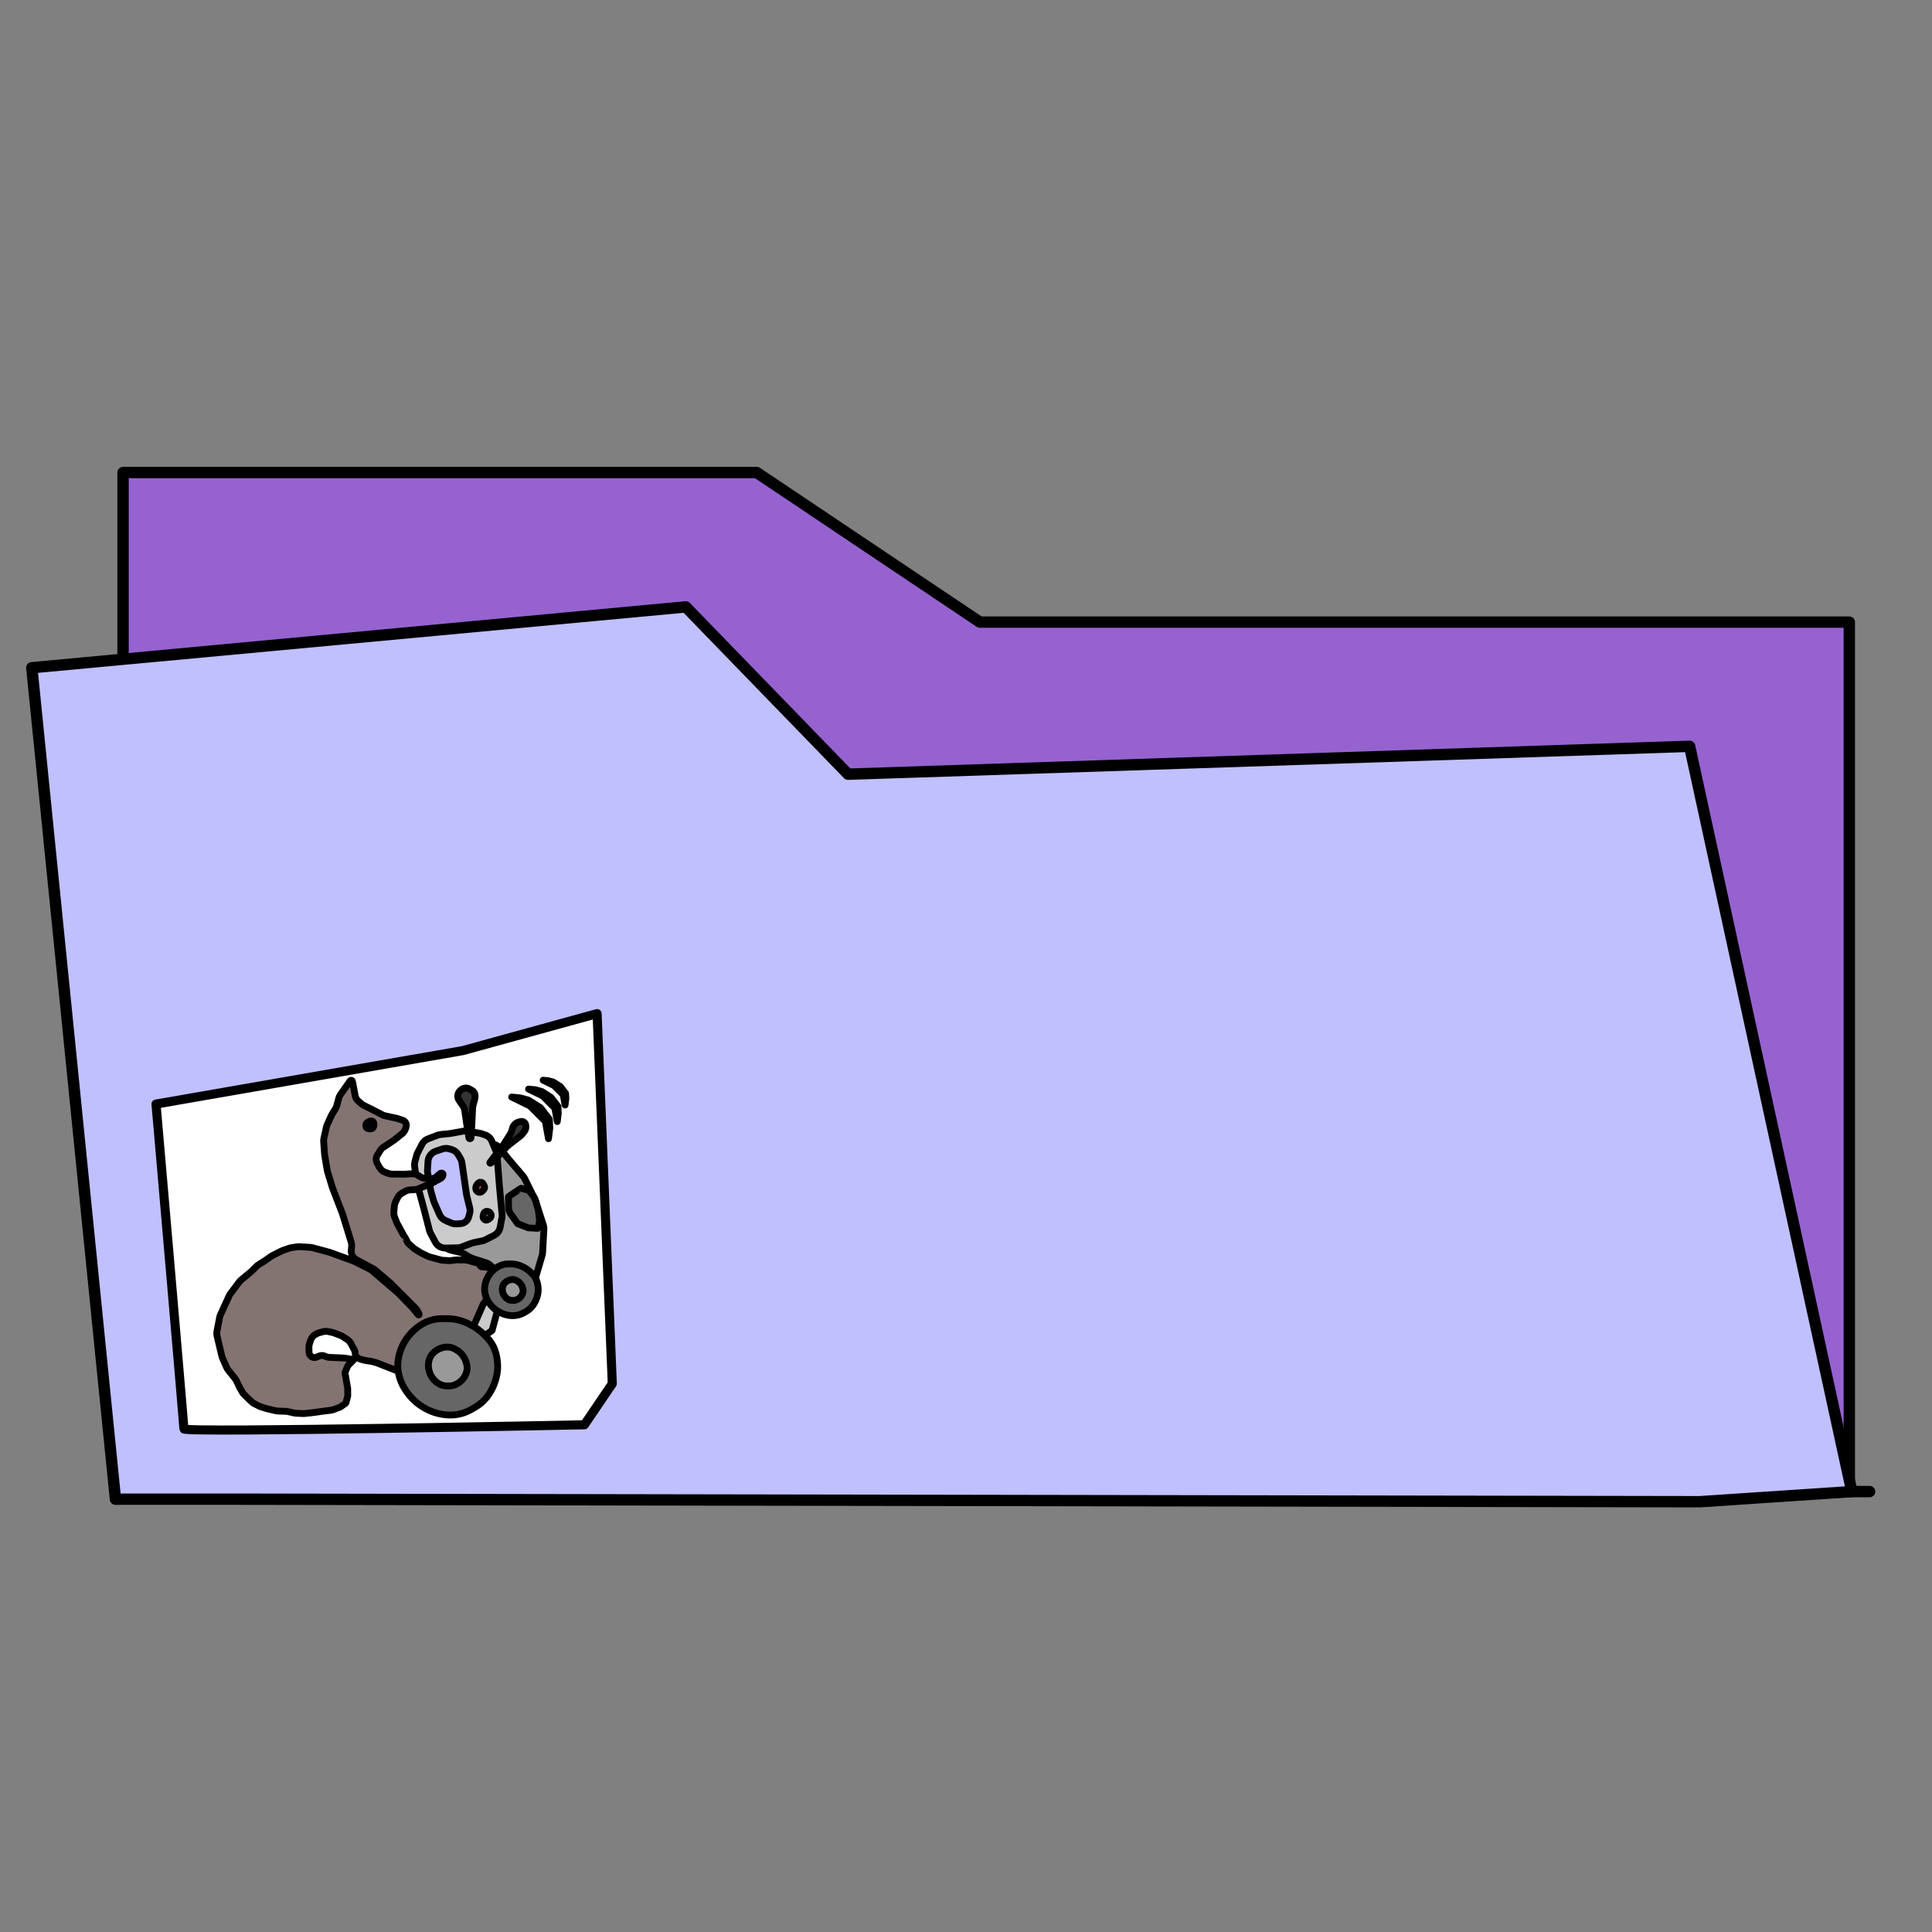 <?xml version="1.0" encoding="UTF-8" standalone="no"?>
<!DOCTYPE svg PUBLIC "-//W3C//DTD SVG 1.1//EN" "http://www.w3.org/Graphics/SVG/1.1/DTD/svg11.dtd">
<svg xmlns="http://www.w3.org/2000/svg" xmlns:xl="http://www.w3.org/1999/xlink" xmlns:dc="http://purl.org/dc/elements/1.1/" version="1.1" viewBox="0 0 850.394 850.394" width="850.394" height="850.394">
  <rect x="0" y="0" width="850.394" height="850.394" fill="#808080" stroke="none"/>
  <defs/>
  <g id="file" stroke-opacity="1" fill-opacity="1" fill="none" stroke="none" stroke-dasharray="none">
    <title>file</title>
    <g id="file: Layer 1">
      <title>Layer 1</title>
      <g id="Graphic_2">
        <path d="M 54.167 653.19 L 54.167 208 L 333.108 208 L 431.296 273.83 L 814.003 273.83 L 814.003 656.537 L 822.929 656.537 Z" fill="#9662d0"/>
        <path d="M 54.167 653.19 L 54.167 208 L 333.108 208 L 431.296 273.83 L 814.003 273.83 L 814.003 656.537 L 822.929 656.537 Z" stroke="black" stroke-linecap="round" stroke-linejoin="round" stroke-width="5"/>
      </g>
      <g id="Graphic_3">
        <path d="M 50.82 659.884 L 14 293.914 L 301.867 267.135 L 373.276 340.776 L 743.709 328.502 L 815.118 656.537 L 748.172 661 L 105.493 659.884 Z" fill="#c0c0ff"/>
        <path d="M 50.82 659.884 L 14 293.914 L 301.867 267.135 L 373.276 340.776 L 743.709 328.502 L 815.118 656.537 L 748.172 661 L 105.493 659.884 Z" stroke="black" stroke-linecap="round" stroke-linejoin="round" stroke-width="5"/>
      </g>
      <g id="Graphic_4">
        <path d="M 80.946 628.944 C 80.946 627.135 68.672 485.969 68.672 485.969 L 203.68 462.442 L 262.815 446.154 L 269.51 609.037 L 257.236 627.135 C 257.236 627.135 80.946 630.754 80.946 628.944 Z" fill="white"/>
        <path d="M 80.946 628.944 C 80.946 627.135 68.672 485.969 68.672 485.969 L 203.68 462.442 L 262.815 446.154 L 269.51 609.037 L 257.236 627.135 C 257.236 627.135 80.946 630.754 80.946 628.944 Z" stroke="black" stroke-linecap="round" stroke-linejoin="round" stroke-width="4"/>
      </g>
      <g id="Graphic_22">
        <path d="M 219.812 505.159 L 223.754 510.089 C 223.786 510.13 223.82 510.171 223.854 510.211 L 230.269 517.734 C 230.537 518.049 230.765 518.396 230.948 518.766 L 235.312 527.613 C 235.416 527.824 235.506 528.043 235.579 528.267 L 239.167 539.208 C 239.361 539.798 239.443 540.42 239.409 541.04 L 238.843 551.338 C 238.822 551.722 238.756 552.103 238.648 552.472 L 235.689 562.549 C 235.517 563.134 235.189 563.661 234.739 564.073 L 234.055 564.701 C 234.053 564.703 234.052 564.704 234.05 564.705 L 228.159 570.123 C 227.774 570.476 227.3 570.719 226.788 570.824 L 226.788 570.824 C 226.326 570.918 225.858 570.691 225.646 570.27 L 222.407 563.835 C 222.167 563.357 221.852 562.922 221.474 562.544 L 216.004 557.083 C 215.446 556.526 214.764 556.109 214.013 555.865 L 207.775 553.843 C 207.43 553.731 207.098 553.582 206.785 553.398 L 204.19 551.875 C 203.764 551.624 203.302 551.438 202.821 551.323 L 198.4 550.266 C 196.071 549.709 194.634 547.369 195.191 545.039 C 195.258 544.761 195.352 544.49 195.472 544.23 L 213.141 505.969 C 214.056 503.989 216.402 503.125 218.383 504.039 C 218.94 504.296 219.429 504.68 219.812 505.159 Z" fill="#999"/>
        <path d="M 219.812 505.159 L 223.754 510.089 C 223.786 510.13 223.82 510.171 223.854 510.211 L 230.269 517.734 C 230.537 518.049 230.765 518.396 230.948 518.766 L 235.312 527.613 C 235.416 527.824 235.506 528.043 235.579 528.267 L 239.167 539.208 C 239.361 539.798 239.443 540.42 239.409 541.04 L 238.843 551.338 C 238.822 551.722 238.756 552.103 238.648 552.472 L 235.689 562.549 C 235.517 563.134 235.189 563.661 234.739 564.073 L 234.055 564.701 C 234.053 564.703 234.052 564.704 234.05 564.705 L 228.159 570.123 C 227.774 570.476 227.3 570.719 226.788 570.824 L 226.788 570.824 C 226.326 570.918 225.858 570.691 225.646 570.27 L 222.407 563.835 C 222.167 563.357 221.852 562.922 221.474 562.544 L 216.004 557.083 C 215.446 556.526 214.764 556.109 214.013 555.865 L 207.775 553.843 C 207.43 553.731 207.098 553.582 206.785 553.398 L 204.19 551.875 C 203.764 551.624 203.302 551.438 202.821 551.323 L 198.4 550.266 C 196.071 549.709 194.634 547.369 195.191 545.039 C 195.258 544.761 195.352 544.49 195.472 544.23 L 213.141 505.969 C 214.056 503.989 216.402 503.125 218.383 504.039 C 218.94 504.296 219.429 504.68 219.812 505.159 Z" stroke="black" stroke-linecap="round" stroke-linejoin="round" stroke-width="3"/>
      </g>
      <g id="Graphic_21">
        <path d="M 201.381 549.238 L 196.086 549.348 C 194.197 549.387 192.446 548.358 191.563 546.687 L 189.45 542.692 C 189.265 542.344 189.123 541.976 189.025 541.594 L 186.579 532.036 C 186.572 532.01 186.566 531.985 186.559 531.96 L 184.514 524.463 C 184.49 524.376 184.469 524.288 184.45 524.2 L 183.199 518.391 C 183.173 518.268 183.151 518.144 183.134 518.02 L 182.494 513.367 C 182.403 512.707 182.445 512.035 182.617 511.391 L 183.401 508.466 C 183.493 508.121 183.623 507.787 183.786 507.47 L 185.749 503.661 C 186.312 502.569 187.258 501.722 188.406 501.282 L 192.605 499.675 C 193.014 499.519 193.441 499.417 193.876 499.372 L 198.202 498.923 C 198.332 498.909 198.461 498.891 198.59 498.867 L 203.781 497.914 C 204.339 497.811 204.911 497.804 205.471 497.894 L 211.022 498.778 C 211.299 498.822 211.572 498.89 211.838 498.98 L 213.542 499.556 C 214.879 500.009 215.958 501.014 216.502 502.317 L 218.402 506.859 C 218.608 507.351 218.734 507.874 218.774 508.406 L 219.762 521.314 C 219.764 521.341 219.766 521.367 219.768 521.394 L 220.992 534.623 C 221.034 535.084 221.013 535.548 220.927 536.003 L 220.137 540.224 C 219.852 541.751 218.871 543.059 217.486 543.763 L 213.603 545.733 C 213.205 545.935 212.781 546.083 212.343 546.172 L 208.376 546.984 C 208.12 547.037 207.869 547.109 207.624 547.201 L 203.031 548.921 C 202.503 549.119 201.945 549.226 201.381 549.238 Z" fill="#cbcbcb"/>
        <path d="M 201.381 549.238 L 196.086 549.348 C 194.197 549.387 192.446 548.358 191.563 546.687 L 189.45 542.692 C 189.265 542.344 189.123 541.976 189.025 541.594 L 186.579 532.036 C 186.572 532.01 186.566 531.985 186.559 531.96 L 184.514 524.463 C 184.49 524.376 184.469 524.288 184.45 524.2 L 183.199 518.391 C 183.173 518.268 183.151 518.144 183.134 518.02 L 182.494 513.367 C 182.403 512.707 182.445 512.035 182.617 511.391 L 183.401 508.466 C 183.493 508.121 183.623 507.787 183.786 507.47 L 185.749 503.661 C 186.312 502.569 187.258 501.722 188.406 501.282 L 192.605 499.675 C 193.014 499.519 193.441 499.417 193.876 499.372 L 198.202 498.923 C 198.332 498.909 198.461 498.891 198.59 498.867 L 203.781 497.914 C 204.339 497.811 204.911 497.804 205.471 497.894 L 211.022 498.778 C 211.299 498.822 211.572 498.89 211.838 498.98 L 213.542 499.556 C 214.879 500.009 215.958 501.014 216.502 502.317 L 218.402 506.859 C 218.608 507.351 218.734 507.874 218.774 508.406 L 219.762 521.314 C 219.764 521.341 219.766 521.367 219.768 521.394 L 220.992 534.623 C 221.034 535.084 221.013 535.548 220.927 536.003 L 220.137 540.224 C 219.852 541.751 218.871 543.059 217.486 543.763 L 213.603 545.733 C 213.205 545.935 212.781 546.083 212.343 546.172 L 208.376 546.984 C 208.12 547.037 207.869 547.109 207.624 547.201 L 203.031 548.921 C 202.503 549.119 201.945 549.226 201.381 549.238 Z" stroke="black" stroke-linecap="round" stroke-linejoin="round" stroke-width="3"/>
      </g>
      <g id="Graphic_20">
        <path d="M 206.394 500.823 L 205.693 496.611 C 205.688 496.579 205.683 496.547 205.678 496.514 L 204.55 488.803 C 204.437 488.03 204.145 487.295 203.697 486.655 L 202.078 484.348 C 201.129 482.994 201.337 481.145 202.564 480.037 L 202.883 479.748 C 203.966 478.77 205.566 478.627 206.806 479.397 L 207.975 480.123 C 208.561 480.488 208.957 481.093 209.055 481.776 L 209.064 481.838 C 209.16 482.508 209.12 483.191 208.945 483.845 L 208.203 486.614 C 208.11 486.96 208.055 487.315 208.038 487.673 L 207.686 495.145 C 207.686 495.165 207.685 495.184 207.683 495.204 L 207.356 500.772 C 207.34 501.039 207.111 501.243 206.843 501.228 C 206.617 501.214 206.431 501.046 206.394 500.823 Z" fill="#333"/>
        <path d="M 206.394 500.823 L 205.693 496.611 C 205.688 496.579 205.683 496.547 205.678 496.514 L 204.55 488.803 C 204.437 488.03 204.145 487.295 203.697 486.655 L 202.078 484.348 C 201.129 482.994 201.337 481.145 202.564 480.037 L 202.883 479.748 C 203.966 478.77 205.566 478.627 206.806 479.397 L 207.975 480.123 C 208.561 480.488 208.957 481.093 209.055 481.776 L 209.064 481.838 C 209.16 482.508 209.12 483.191 208.945 483.845 L 208.203 486.614 C 208.11 486.96 208.055 487.315 208.038 487.673 L 207.686 495.145 C 207.686 495.165 207.685 495.184 207.683 495.204 L 207.356 500.772 C 207.34 501.039 207.111 501.243 206.843 501.228 C 206.617 501.214 206.431 501.046 206.394 500.823 Z" stroke="black" stroke-linecap="round" stroke-linejoin="round" stroke-width="3"/>
      </g>
      <g id="Graphic_19">
        <path d="M 215.651 511.639 L 221.526 503.971 C 221.612 503.859 221.693 503.743 221.77 503.623 L 224.595 499.204 C 224.843 498.817 225.035 498.399 225.168 497.959 L 225.61 496.499 C 226.009 495.183 227.071 494.175 228.406 493.845 L 229.136 493.664 C 230.096 493.427 231.074 493.984 231.359 494.931 L 231.359 494.931 C 231.679 495.992 231.467 497.142 230.791 498.02 L 229.986 499.064 C 229.729 499.397 229.431 499.697 229.099 499.956 L 223.572 504.263 C 223.35 504.436 223.143 504.627 222.953 504.835 L 217.695 510.592 C 217.481 510.826 217.246 511.039 216.992 511.229 L 215.986 511.978 C 215.88 512.058 215.729 512.036 215.649 511.929 C 215.585 511.843 215.586 511.725 215.651 511.639 Z" fill="#333"/>
        <path d="M 215.651 511.639 L 221.526 503.971 C 221.612 503.859 221.693 503.743 221.77 503.623 L 224.595 499.204 C 224.843 498.817 225.035 498.399 225.168 497.959 L 225.61 496.499 C 226.009 495.183 227.071 494.175 228.406 493.845 L 229.136 493.664 C 230.096 493.427 231.074 493.984 231.359 494.931 L 231.359 494.931 C 231.679 495.992 231.467 497.142 230.791 498.02 L 229.986 499.064 C 229.729 499.397 229.431 499.697 229.099 499.956 L 223.572 504.263 C 223.35 504.436 223.143 504.627 222.953 504.835 L 217.695 510.592 C 217.481 510.826 217.246 511.039 216.992 511.229 L 215.986 511.978 C 215.88 512.058 215.729 512.036 215.649 511.929 C 215.585 511.843 215.586 511.725 215.651 511.639 Z" stroke="black" stroke-linecap="round" stroke-linejoin="round" stroke-width="3"/>
      </g>
      <g id="Graphic_18">
        <path d="M 232.83 523.967 C 232.83 523.967 229.516 523.079 229.378 523.042 C 229.24 523.005 223.801 526.728 223.801 526.728 L 223.851 531.516 C 223.862 532.553 224.195 533.562 224.804 534.401 L 227.867 538.623 C 227.867 538.623 232.415 540.433 232.553 540.471 C 232.691 540.508 236.642 540.678 236.642 540.678 L 237.235 538.822 C 237.447 538.158 237.518 537.457 237.443 536.763 L 237.093 533.516 C 237.062 533.232 237.007 532.952 236.929 532.677 L 235.692 528.356 C 235.527 527.776 235.257 527.231 234.898 526.747 Z" fill="#666"/>
        <path d="M 232.83 523.967 C 232.83 523.967 229.516 523.079 229.378 523.042 C 229.24 523.005 223.801 526.728 223.801 526.728 L 223.851 531.516 C 223.862 532.553 224.195 533.562 224.804 534.401 L 227.867 538.623 C 227.867 538.623 232.415 540.433 232.553 540.471 C 232.691 540.508 236.642 540.678 236.642 540.678 L 237.235 538.822 C 237.447 538.158 237.518 537.457 237.443 536.763 L 237.093 533.516 C 237.062 533.232 237.007 532.952 236.929 532.677 L 235.692 528.356 C 235.527 527.776 235.257 527.231 234.898 526.747 Z" stroke="black" stroke-linecap="round" stroke-linejoin="round" stroke-width="3"/>
      </g>
      <g id="Graphic_17">
        <path d="M 210.243 524.575 L 210.243 524.575 C 209.599 524.134 209.285 523.349 209.447 522.586 L 209.472 522.471 C 209.645 521.653 210.158 520.947 210.883 520.528 L 210.883 520.528 C 211.49 520.178 212.267 520.386 212.617 520.993 C 212.625 521.006 212.632 521.019 212.639 521.031 L 213.164 522.019 C 213.315 522.303 213.353 522.634 213.27 522.944 L 213.27 522.944 C 213.185 523.261 213.02 523.551 212.791 523.785 L 212.206 524.383 C 211.685 524.915 210.857 524.997 210.243 524.575 Z" fill="#ff4040"/>
        <path d="M 210.243 524.575 L 210.243 524.575 C 209.599 524.134 209.285 523.349 209.447 522.586 L 209.472 522.471 C 209.645 521.653 210.158 520.947 210.883 520.528 L 210.883 520.528 C 211.49 520.178 212.267 520.386 212.617 520.993 C 212.625 521.006 212.632 521.019 212.639 521.031 L 213.164 522.019 C 213.315 522.303 213.353 522.634 213.27 522.944 L 213.27 522.944 C 213.185 523.261 213.02 523.551 212.791 523.785 L 212.206 524.383 C 211.685 524.915 210.857 524.997 210.243 524.575 Z" stroke="black" stroke-linecap="round" stroke-linejoin="round" stroke-width="3"/>
      </g>
      <g id="Graphic_16">
        <path d="M 213.193 536.763 L 213.193 536.763 C 212.714 536.364 212.51 535.723 212.672 535.12 L 212.901 534.262 C 213.086 533.573 213.739 533.116 214.45 533.178 L 214.454 533.178 C 215.203 533.243 215.848 533.733 216.111 534.437 L 216.111 534.437 C 216.366 535.116 216.132 535.882 215.542 536.303 L 214.813 536.823 C 214.322 537.174 213.657 537.149 213.193 536.763 Z" fill="lime"/>
        <path d="M 213.193 536.763 L 213.193 536.763 C 212.714 536.364 212.51 535.723 212.672 535.12 L 212.901 534.262 C 213.086 533.573 213.739 533.116 214.45 533.178 L 214.454 533.178 C 215.203 533.243 215.848 533.733 216.111 534.437 L 216.111 534.437 C 216.366 535.116 216.132 535.882 215.542 536.303 L 214.813 536.823 C 214.322 537.174 213.657 537.149 213.193 536.763 Z" stroke="black" stroke-linecap="round" stroke-linejoin="round" stroke-width="3"/>
      </g>
      <g id="Graphic_15">
        <path d="M 198.611 538.303 L 196.072 537.208 C 194.91 536.706 193.981 535.783 193.472 534.623 L 191.092 529.189 C 191.002 528.984 190.926 528.773 190.864 528.557 L 189.654 524.329 C 189.605 524.157 189.566 523.984 189.535 523.808 L 188.226 516.265 C 188.16 515.882 188.138 515.493 188.162 515.106 L 188.402 511.161 C 188.525 509.142 189.854 507.395 191.767 506.737 L 194.661 505.742 C 195.603 505.418 196.619 505.383 197.581 505.641 L 198.662 505.93 C 199.943 506.274 201.035 507.112 201.698 508.26 L 202.709 510.01 C 203.027 510.561 203.237 511.168 203.328 511.797 L 205.331 525.699 C 205.353 525.854 205.383 526.009 205.42 526.162 L 206.75 531.658 C 206.947 532.471 206.937 533.321 206.721 534.129 L 206.31 535.659 C 205.868 537.309 204.421 538.49 202.716 538.593 L 200.891 538.702 C 200.11 538.749 199.329 538.612 198.611 538.303 Z" fill="#c0c0ff"/>
        <path d="M 198.611 538.303 L 196.072 537.208 C 194.91 536.706 193.981 535.783 193.472 534.623 L 191.092 529.189 C 191.002 528.984 190.926 528.773 190.864 528.557 L 189.654 524.329 C 189.605 524.157 189.566 523.984 189.535 523.808 L 188.226 516.265 C 188.16 515.882 188.138 515.493 188.162 515.106 L 188.402 511.161 C 188.525 509.142 189.854 507.395 191.767 506.737 L 194.661 505.742 C 195.603 505.418 196.619 505.383 197.581 505.641 L 198.662 505.93 C 199.943 506.274 201.035 507.112 201.698 508.26 L 202.709 510.01 C 203.027 510.561 203.237 511.168 203.328 511.797 L 205.331 525.699 C 205.353 525.854 205.383 526.009 205.42 526.162 L 206.75 531.658 C 206.947 532.471 206.937 533.321 206.721 534.129 L 206.31 535.659 C 205.868 537.309 204.421 538.49 202.716 538.593 L 200.891 538.702 C 200.11 538.749 199.329 538.612 198.611 538.303 Z" stroke="black" stroke-linecap="round" stroke-linejoin="round" stroke-width="3"/>
      </g>
      <g id="Graphic_14">
        <path d="M 154.63 550.379 L 154.774 548.578 C 154.824 547.949 154.755 547.316 154.57 546.712 L 150.791 534.406 C 150.757 534.295 150.719 534.184 150.677 534.076 L 146.353 522.855 C 146.309 522.741 146.269 522.626 146.234 522.51 L 144.179 515.741 C 144.117 515.536 144.068 515.328 144.032 515.117 L 142.926 508.532 C 142.9 508.38 142.882 508.227 142.87 508.073 L 142.461 502.542 C 142.425 502.057 142.46 501.569 142.565 501.094 L 143.683 496.035 C 143.758 495.694 143.869 495.361 144.014 495.043 L 145.83 491.052 C 145.914 490.865 146.011 490.684 146.118 490.51 L 147.682 487.957 C 147.933 487.547 148.124 487.103 148.249 486.639 L 149.125 483.367 C 149.278 482.797 149.53 482.259 149.87 481.777 L 154.159 475.703 C 154.283 475.527 154.503 475.448 154.711 475.503 L 154.711 475.503 C 154.922 475.56 155.082 475.732 155.123 475.947 L 156.04 480.723 C 156.043 480.738 156.046 480.753 156.049 480.768 L 156.314 482.224 C 156.489 483.18 156.987 484.048 157.725 484.681 L 159.116 485.875 C 159.433 486.147 159.782 486.378 160.156 486.563 L 164.12 488.523 C 164.152 488.539 164.183 488.555 164.215 488.571 L 168.252 490.675 C 168.644 490.88 169.062 491.031 169.494 491.126 L 174.594 492.241 C 174.768 492.279 174.94 492.327 175.11 492.383 L 177.237 493.094 C 178.418 493.488 179.088 494.734 178.765 495.937 L 178.62 496.479 C 178.342 497.517 177.737 498.437 176.895 499.104 L 173.471 501.818 C 173.361 501.905 173.248 501.987 173.131 502.065 L 168.818 504.928 C 168.216 505.327 167.708 505.852 167.329 506.466 L 166.063 508.517 C 165.729 509.056 165.564 509.682 165.587 510.316 L 165.587 510.316 C 165.611 510.955 165.783 511.579 166.091 512.14 L 166.981 513.759 C 167.579 514.849 168.563 515.677 169.74 516.081 L 171.067 516.536 C 171.58 516.712 172.119 516.804 172.662 516.807 L 177.886 516.836 C 177.995 516.837 178.104 516.834 178.213 516.827 L 180.649 516.681 C 180.721 516.677 180.794 516.674 180.866 516.673 L 181.798 516.658 C 182.478 516.646 183.146 516.832 183.722 517.191 L 184.927 517.941 C 185.475 518.283 186.083 518.515 186.719 518.625 L 188 518.846 C 188.574 518.945 189.162 518.943 189.737 518.84 L 190.849 518.64 C 191.282 518.562 191.684 518.361 192.006 518.061 L 192.445 517.651 C 192.481 517.617 192.517 517.584 192.554 517.552 L 193.618 516.617 C 193.887 516.381 194.255 516.295 194.6 516.387 L 194.6 516.387 C 194.905 516.469 195.086 516.783 195.005 517.088 L 194.912 517.433 C 194.759 518.006 194.374 518.489 193.851 518.767 L 192.109 519.695 C 192.091 519.704 192.073 519.714 192.055 519.724 L 188.28 521.793 C 188.159 521.859 188.017 521.876 187.884 521.841 L 187.884 521.841 C 187.75 521.805 187.608 521.814 187.479 521.868 L 184.125 523.262 C 183.609 523.476 183.062 523.602 182.505 523.636 L 180.463 523.758 C 179.688 523.805 178.935 524.031 178.262 524.419 L 176.918 525.195 C 176.064 525.689 175.374 526.424 174.936 527.309 L 174.092 529.018 C 173.812 529.583 173.642 530.196 173.59 530.824 L 173.371 533.495 C 173.309 534.256 173.422 535.023 173.701 535.734 L 174.773 538.458 C 174.773 538.458 178.035 544.513 178.173 544.55 C 178.311 544.587 179.551 547.139 179.551 547.139 L 182.106 549.405 C 182.316 549.591 182.541 549.759 182.78 549.908 L 185.115 551.363 C 185.264 551.456 185.418 551.541 185.577 551.618 L 188.316 552.947 C 188.601 553.086 188.899 553.197 189.205 553.279 L 194.047 554.576 C 194.378 554.665 194.718 554.719 195.06 554.739 L 197.606 554.882 C 197.898 554.899 198.19 554.89 198.48 554.855 L 200.766 554.582 C 200.99 554.556 201.216 554.544 201.442 554.548 L 204.613 554.601 C 205.022 554.608 205.428 554.665 205.823 554.771 L 210.104 555.918 C 210.6 556.051 211.008 556.406 211.208 556.88 L 211.208 556.88 C 211.401 557.338 211.842 557.645 212.339 557.666 L 213.483 557.715 C 213.931 557.735 214.375 557.814 214.801 557.952 L 215.838 558.286 C 216.527 558.508 217.159 558.877 217.692 559.367 L 219.133 560.695 C 219.295 560.844 219.447 561.004 219.588 561.173 L 220.951 562.81 C 221.17 563.073 221.361 563.358 221.522 563.66 L 222.283 565.089 C 222.532 565.557 222.853 565.982 223.235 566.348 L 223.9 566.986 C 224.137 567.213 224.145 567.59 223.918 567.828 C 223.801 567.949 223.639 568.015 223.471 568.011 L 221.928 567.967 C 221.928 567.967 219.726 569.006 219.689 569.144 C 219.652 569.282 216.813 571.038 216.813 571.038 L 215.412 572.393 C 214.76 573.023 214.292 573.818 214.058 574.693 L 213.545 576.606 C 213.46 576.924 213.343 577.233 213.197 577.528 L 211.82 580.314 C 211.807 580.339 211.795 580.364 211.782 580.389 L 210.265 583.333 C 210.261 583.34 210.258 583.347 210.254 583.353 L 209.065 585.634 C 209.049 585.665 209.033 585.696 209.016 585.727 L 206.146 590.961 C 205.954 591.311 205.804 591.684 205.701 592.07 L 205.154 594.113 C 205.154 594.113 204.599 596.184 204.461 596.147 C 204.322 596.11 202.386 597.812 202.386 597.812 L 202.243 598.069 C 202.151 598.236 202.004 598.366 201.827 598.437 L 190.873 602.864 C 190.722 602.925 190.569 602.978 190.413 603.024 L 187.86 603.777 C 187.789 603.798 187.718 603.817 187.646 603.835 L 184.171 604.694 C 183.502 604.859 182.806 604.885 182.127 604.768 L 176.012 603.722 C 175.681 603.665 175.357 603.576 175.043 603.454 L 165.983 599.93 C 165.814 599.864 165.641 599.807 165.465 599.76 L 163.381 599.202 C 163.381 599.202 156.87 598.641 156.523 596.624 C 156.175 594.606 156.175 594.606 156.175 594.606 L 154.522 591.447 C 154.13 590.696 153.553 590.058 152.847 589.592 L 150.979 588.358 C 150.679 588.16 150.36 587.996 150.025 587.866 L 147.119 586.744 C 146.888 586.655 146.651 586.583 146.41 586.529 L 144.596 586.123 C 143.824 585.951 143.021 585.963 142.255 586.161 L 140.509 586.612 C 140.015 586.74 139.543 586.942 139.111 587.212 L 138.519 587.581 C 137.714 588.084 137.106 588.847 136.795 589.744 L 136.251 591.316 C 136.06 591.869 135.968 592.45 135.977 593.034 L 136.011 595.066 C 136.024 595.856 136.389 596.6 137.007 597.093 L 137.007 597.093 C 137.61 597.575 138.425 597.698 139.144 597.416 L 140.639 596.828 C 141.372 596.539 142.192 596.565 142.906 596.898 L 143.126 597.001 C 143.719 597.277 144.36 597.435 145.014 597.464 L 151.336 597.75 C 151.336 597.75 153.758 598.103 153.896 598.14 C 154.034 598.177 155.729 598.483 155.729 598.483 L 153.082 601.179 C 153.082 601.179 151.78 604.382 151.817 604.244 C 151.854 604.106 153.052 611.236 153.052 611.236 L 153.066 614.496 C 153.066 614.496 152.289 617.396 152.252 617.534 C 152.215 617.672 149.69 619.364 149.69 619.364 L 146.786 620.452 C 146.419 620.589 146.038 620.683 145.65 620.731 L 141.381 621.264 C 141.35 621.268 141.318 621.272 141.287 621.276 L 138.176 621.725 C 138.126 621.732 138.075 621.738 138.025 621.744 L 134.214 622.175 C 133.956 622.204 133.697 622.213 133.437 622.202 L 130.327 622.067 C 130.027 622.054 129.729 622.014 129.435 621.948 L 126.715 621.33 C 126.405 621.259 126.088 621.219 125.77 621.208 L 122.345 621.097 C 122.013 621.086 121.684 621.042 121.361 620.966 L 117.441 620.042 C 117.315 620.012 117.19 619.978 117.066 619.938 L 114.765 619.203 C 114.515 619.122 114.271 619.023 114.036 618.904 L 111.928 617.841 C 111.485 617.617 111.077 617.329 110.719 616.985 L 108.921 615.261 C 108.91 615.25 108.899 615.239 108.887 615.228 L 107.519 613.89 C 107.193 613.571 106.912 613.209 106.684 612.815 L 105.607 610.949 C 105.543 610.838 105.483 610.725 105.428 610.61 L 104.05 607.733 C 103.885 607.39 103.682 607.067 103.444 606.769 L 100.437 603.012 C 100.168 602.676 99.944 602.306 99.769 601.913 L 97.914 597.723 C 97.789 597.441 97.691 597.149 97.62 596.849 L 95.544 588.068 C 95.382 587.382 95.367 586.67 95.499 585.977 L 96.668 579.876 C 96.743 579.483 96.865 579.1 97.032 578.736 L 100.843 570.409 C 100.991 570.086 101.173 569.779 101.386 569.495 L 105.321 564.235 C 105.558 563.918 105.832 563.63 106.137 563.378 L 110.623 559.666 C 110.749 559.561 110.871 559.45 110.987 559.334 L 112.857 557.446 C 113.116 557.185 113.404 556.953 113.714 556.754 L 116.891 554.722 C 116.963 554.676 117.033 554.629 117.102 554.579 L 119.245 553.05 C 119.455 552.899 119.677 552.765 119.909 552.649 L 123.891 550.652 C 124.082 550.557 124.279 550.473 124.481 550.402 L 127.326 549.407 C 127.622 549.303 127.928 549.228 128.238 549.181 L 130.802 548.798 C 131.145 548.747 131.492 548.731 131.838 548.752 L 136.493 549.029 C 136.83 549.049 137.164 549.103 137.49 549.191 L 144.934 551.185 C 145.077 551.224 145.217 551.268 145.355 551.318 L 155.527 555.034 C 155.708 555.1 155.885 555.176 156.057 555.263 L 162.818 558.662 C 163.181 558.844 163.521 559.07 163.829 559.335 L 175.223 569.114 C 175.34 569.215 175.453 569.321 175.56 569.433 L 181.62 575.699 C 181.722 575.805 181.82 575.916 181.912 576.03 L 184.072 578.7 C 184.158 578.806 184.314 578.823 184.42 578.737 C 184.51 578.664 184.538 578.539 184.487 578.436 L 183.893 577.219 C 183.654 576.728 183.336 576.28 182.951 575.892 L 179.347 572.255 C 179.34 572.249 179.334 572.242 179.327 572.235 L 171.77 564.696 C 171.676 564.602 171.578 564.512 171.476 564.425 L 165.155 559.056 C 164.889 558.831 164.601 558.633 164.295 558.468 L 159.328 555.783 C 159.326 555.782 159.325 555.781 159.323 555.78 L 156.842 554.443 C 155.364 553.647 154.497 552.052 154.63 550.379 Z" fill="#837472"/>
        <path d="M 154.63 550.379 L 154.774 548.578 C 154.824 547.949 154.755 547.316 154.57 546.712 L 150.791 534.406 C 150.757 534.295 150.719 534.184 150.677 534.076 L 146.353 522.855 C 146.309 522.741 146.269 522.626 146.234 522.51 L 144.179 515.741 C 144.117 515.536 144.068 515.328 144.032 515.117 L 142.926 508.532 C 142.9 508.38 142.882 508.227 142.87 508.073 L 142.461 502.542 C 142.425 502.057 142.46 501.569 142.565 501.094 L 143.683 496.035 C 143.758 495.694 143.869 495.361 144.014 495.043 L 145.83 491.052 C 145.914 490.865 146.011 490.684 146.118 490.51 L 147.682 487.957 C 147.933 487.547 148.124 487.103 148.249 486.639 L 149.125 483.367 C 149.278 482.797 149.53 482.259 149.87 481.777 L 154.159 475.703 C 154.283 475.527 154.503 475.448 154.711 475.503 L 154.711 475.503 C 154.922 475.56 155.082 475.732 155.123 475.947 L 156.04 480.723 C 156.043 480.738 156.046 480.753 156.049 480.768 L 156.314 482.224 C 156.489 483.18 156.987 484.048 157.725 484.681 L 159.116 485.875 C 159.433 486.147 159.782 486.378 160.156 486.563 L 164.12 488.523 C 164.152 488.539 164.183 488.555 164.215 488.571 L 168.252 490.675 C 168.644 490.88 169.062 491.031 169.494 491.126 L 174.594 492.241 C 174.768 492.279 174.94 492.327 175.11 492.383 L 177.237 493.094 C 178.418 493.488 179.088 494.734 178.765 495.937 L 178.62 496.479 C 178.342 497.517 177.737 498.437 176.895 499.104 L 173.471 501.818 C 173.361 501.905 173.248 501.987 173.131 502.065 L 168.818 504.928 C 168.216 505.327 167.708 505.852 167.329 506.466 L 166.063 508.517 C 165.729 509.056 165.564 509.682 165.587 510.316 L 165.587 510.316 C 165.611 510.955 165.783 511.579 166.091 512.14 L 166.981 513.759 C 167.579 514.849 168.563 515.677 169.74 516.081 L 171.067 516.536 C 171.58 516.712 172.119 516.804 172.662 516.807 L 177.886 516.836 C 177.995 516.837 178.104 516.834 178.213 516.827 L 180.649 516.681 C 180.721 516.677 180.794 516.674 180.866 516.673 L 181.798 516.658 C 182.478 516.646 183.146 516.832 183.722 517.191 L 184.927 517.941 C 185.475 518.283 186.083 518.515 186.719 518.625 L 188 518.846 C 188.574 518.945 189.162 518.943 189.737 518.84 L 190.849 518.64 C 191.282 518.562 191.684 518.361 192.006 518.061 L 192.445 517.651 C 192.481 517.617 192.517 517.584 192.554 517.552 L 193.618 516.617 C 193.887 516.381 194.255 516.295 194.6 516.387 L 194.6 516.387 C 194.905 516.469 195.086 516.783 195.005 517.088 L 194.912 517.433 C 194.759 518.006 194.374 518.489 193.851 518.767 L 192.109 519.695 C 192.091 519.704 192.073 519.714 192.055 519.724 L 188.28 521.793 C 188.159 521.859 188.017 521.876 187.884 521.841 L 187.884 521.841 C 187.75 521.805 187.608 521.814 187.479 521.868 L 184.125 523.262 C 183.609 523.476 183.062 523.602 182.505 523.636 L 180.463 523.758 C 179.688 523.805 178.935 524.031 178.262 524.419 L 176.918 525.195 C 176.064 525.689 175.374 526.424 174.936 527.309 L 174.092 529.018 C 173.812 529.583 173.642 530.196 173.59 530.824 L 173.371 533.495 C 173.309 534.256 173.422 535.023 173.701 535.734 L 174.773 538.458 C 174.773 538.458 178.035 544.513 178.173 544.55 C 178.311 544.587 179.551 547.139 179.551 547.139 L 182.106 549.405 C 182.316 549.591 182.541 549.759 182.78 549.908 L 185.115 551.363 C 185.264 551.456 185.418 551.541 185.577 551.618 L 188.316 552.947 C 188.601 553.086 188.899 553.197 189.205 553.279 L 194.047 554.576 C 194.378 554.665 194.718 554.719 195.06 554.739 L 197.606 554.882 C 197.898 554.899 198.19 554.89 198.48 554.855 L 200.766 554.582 C 200.99 554.556 201.216 554.544 201.442 554.548 L 204.613 554.601 C 205.022 554.608 205.428 554.665 205.823 554.771 L 210.104 555.918 C 210.6 556.051 211.008 556.406 211.208 556.88 L 211.208 556.88 C 211.401 557.338 211.842 557.645 212.339 557.666 L 213.483 557.715 C 213.931 557.735 214.375 557.814 214.801 557.952 L 215.838 558.286 C 216.527 558.508 217.159 558.877 217.692 559.367 L 219.133 560.695 C 219.295 560.844 219.447 561.004 219.588 561.173 L 220.951 562.81 C 221.17 563.073 221.361 563.358 221.522 563.66 L 222.283 565.089 C 222.532 565.557 222.853 565.982 223.235 566.348 L 223.9 566.986 C 224.137 567.213 224.145 567.59 223.918 567.828 C 223.801 567.949 223.639 568.015 223.471 568.011 L 221.928 567.967 C 221.928 567.967 219.726 569.006 219.689 569.144 C 219.652 569.282 216.813 571.038 216.813 571.038 L 215.412 572.393 C 214.76 573.023 214.292 573.818 214.058 574.693 L 213.545 576.606 C 213.46 576.924 213.343 577.233 213.197 577.528 L 211.82 580.314 C 211.807 580.339 211.795 580.364 211.782 580.389 L 210.265 583.333 C 210.261 583.34 210.258 583.347 210.254 583.353 L 209.065 585.634 C 209.049 585.665 209.033 585.696 209.016 585.727 L 206.146 590.961 C 205.954 591.311 205.804 591.684 205.701 592.07 L 205.154 594.113 C 205.154 594.113 204.599 596.184 204.461 596.147 C 204.322 596.11 202.386 597.812 202.386 597.812 L 202.243 598.069 C 202.151 598.236 202.004 598.366 201.827 598.437 L 190.873 602.864 C 190.722 602.925 190.569 602.978 190.413 603.024 L 187.86 603.777 C 187.789 603.798 187.718 603.817 187.646 603.835 L 184.171 604.694 C 183.502 604.859 182.806 604.885 182.127 604.768 L 176.012 603.722 C 175.681 603.665 175.357 603.576 175.043 603.454 L 165.983 599.93 C 165.814 599.864 165.641 599.807 165.465 599.76 L 163.381 599.202 C 163.381 599.202 156.87 598.641 156.523 596.624 C 156.175 594.606 156.175 594.606 156.175 594.606 L 154.522 591.447 C 154.13 590.696 153.553 590.058 152.847 589.592 L 150.979 588.358 C 150.679 588.16 150.36 587.996 150.025 587.866 L 147.119 586.744 C 146.888 586.655 146.651 586.583 146.41 586.529 L 144.596 586.123 C 143.824 585.951 143.021 585.963 142.255 586.161 L 140.509 586.612 C 140.015 586.74 139.543 586.942 139.111 587.212 L 138.519 587.581 C 137.714 588.084 137.106 588.847 136.795 589.744 L 136.251 591.316 C 136.06 591.869 135.968 592.45 135.977 593.034 L 136.011 595.066 C 136.024 595.856 136.389 596.6 137.007 597.093 L 137.007 597.093 C 137.61 597.575 138.425 597.698 139.144 597.416 L 140.639 596.828 C 141.372 596.539 142.192 596.565 142.906 596.898 L 143.126 597.001 C 143.719 597.277 144.36 597.435 145.014 597.464 L 151.336 597.75 C 151.336 597.75 153.758 598.103 153.896 598.14 C 154.034 598.177 155.729 598.483 155.729 598.483 L 153.082 601.179 C 153.082 601.179 151.78 604.382 151.817 604.244 C 151.854 604.106 153.052 611.236 153.052 611.236 L 153.066 614.496 C 153.066 614.496 152.289 617.396 152.252 617.534 C 152.215 617.672 149.69 619.364 149.69 619.364 L 146.786 620.452 C 146.419 620.589 146.038 620.683 145.65 620.731 L 141.381 621.264 C 141.35 621.268 141.318 621.272 141.287 621.276 L 138.176 621.725 C 138.126 621.732 138.075 621.738 138.025 621.744 L 134.214 622.175 C 133.956 622.204 133.697 622.213 133.437 622.202 L 130.327 622.067 C 130.027 622.054 129.729 622.014 129.435 621.948 L 126.715 621.33 C 126.405 621.259 126.088 621.219 125.77 621.208 L 122.345 621.097 C 122.013 621.086 121.684 621.042 121.361 620.966 L 117.441 620.042 C 117.315 620.012 117.19 619.978 117.066 619.938 L 114.765 619.203 C 114.515 619.122 114.271 619.023 114.036 618.904 L 111.928 617.841 C 111.485 617.617 111.077 617.329 110.719 616.985 L 108.921 615.261 C 108.91 615.25 108.899 615.239 108.887 615.228 L 107.519 613.89 C 107.193 613.571 106.912 613.209 106.684 612.815 L 105.607 610.949 C 105.543 610.838 105.483 610.725 105.428 610.61 L 104.05 607.733 C 103.885 607.39 103.682 607.067 103.444 606.769 L 100.437 603.012 C 100.168 602.676 99.944 602.306 99.769 601.913 L 97.914 597.723 C 97.789 597.441 97.691 597.149 97.62 596.849 L 95.544 588.068 C 95.382 587.382 95.367 586.67 95.499 585.977 L 96.668 579.876 C 96.743 579.483 96.865 579.1 97.032 578.736 L 100.843 570.409 C 100.991 570.086 101.173 569.779 101.386 569.495 L 105.321 564.235 C 105.558 563.918 105.832 563.63 106.137 563.378 L 110.623 559.666 C 110.749 559.561 110.871 559.45 110.987 559.334 L 112.857 557.446 C 113.116 557.185 113.404 556.953 113.714 556.754 L 116.891 554.722 C 116.963 554.676 117.033 554.629 117.102 554.579 L 119.245 553.05 C 119.455 552.899 119.677 552.765 119.909 552.649 L 123.891 550.652 C 124.082 550.557 124.279 550.473 124.481 550.402 L 127.326 549.407 C 127.622 549.303 127.928 549.228 128.238 549.181 L 130.802 548.798 C 131.145 548.747 131.492 548.731 131.838 548.752 L 136.493 549.029 C 136.83 549.049 137.164 549.103 137.49 549.191 L 144.934 551.185 C 145.077 551.224 145.217 551.268 145.355 551.318 L 155.527 555.034 C 155.708 555.1 155.885 555.176 156.057 555.263 L 162.818 558.662 C 163.181 558.844 163.521 559.07 163.829 559.335 L 175.223 569.114 C 175.34 569.215 175.453 569.321 175.56 569.433 L 181.62 575.699 C 181.722 575.805 181.82 575.916 181.912 576.03 L 184.072 578.7 C 184.158 578.806 184.314 578.823 184.42 578.737 C 184.51 578.664 184.538 578.539 184.487 578.436 L 183.893 577.219 C 183.654 576.728 183.336 576.28 182.951 575.892 L 179.347 572.255 C 179.34 572.249 179.334 572.242 179.327 572.235 L 171.77 564.696 C 171.676 564.602 171.578 564.512 171.476 564.425 L 165.155 559.056 C 164.889 558.831 164.601 558.633 164.295 558.468 L 159.328 555.783 C 159.326 555.782 159.325 555.781 159.323 555.78 L 156.842 554.443 C 155.364 553.647 154.497 552.052 154.63 550.379 Z" stroke="black" stroke-linecap="round" stroke-linejoin="round" stroke-width="3"/>
      </g>
      <g id="Graphic_13">
        <path d="M 161.08 495.758 L 161.051 495.482 C 160.987 494.88 161.284 494.297 161.808 493.994 L 162.428 493.637 C 162.825 493.408 163.296 493.346 163.738 493.464 L 163.738 493.464 C 164.156 493.576 164.466 493.929 164.523 494.358 L 164.578 494.769 C 164.641 495.24 164.562 495.719 164.352 496.145 L 164.352 496.145 C 164.15 496.553 163.756 496.831 163.305 496.885 L 163.213 496.896 C 162.744 496.952 162.269 496.894 161.828 496.727 L 161.828 496.727 C 161.415 496.571 161.126 496.196 161.08 495.758 Z" fill="blue"/>
        <path d="M 161.08 495.758 L 161.051 495.482 C 160.987 494.88 161.284 494.297 161.808 493.994 L 162.428 493.637 C 162.825 493.408 163.296 493.346 163.738 493.464 L 163.738 493.464 C 164.156 493.576 164.466 493.929 164.523 494.358 L 164.578 494.769 C 164.641 495.24 164.562 495.719 164.352 496.145 L 164.352 496.145 C 164.15 496.553 163.756 496.831 163.305 496.885 L 163.213 496.896 C 162.744 496.952 162.269 496.894 161.828 496.727 L 161.828 496.727 C 161.415 496.571 161.126 496.196 161.08 495.758 Z" stroke="black" stroke-linecap="round" stroke-linejoin="round" stroke-width="3"/>
      </g>
      <g id="Graphic_12">
        <path d="M 225.821 563.468 L 217.871 567.087 L 212.753 573.928 L 208.551 583.479 L 211.048 589.486 L 216.597 585.635 L 219.266 575.673 L 224.609 572.588 L 228.523 568.709 Z" fill="#cbcbcb"/>
        <path d="M 225.821 563.468 L 217.871 567.087 L 212.753 573.928 L 208.551 583.479 L 211.048 589.486 L 216.597 585.635 L 219.266 575.673 L 224.609 572.588 L 228.523 568.709 Z" stroke="black" stroke-linecap="round" stroke-linejoin="round" stroke-width="3"/>
      </g>
      <g id="Graphic_11">
        <path d="M 214.659 589.082 L 213.526 587.891 C 211.618 585.886 209.373 584.233 206.892 583.006 L 206.11 582.619 C 203.129 581.146 199.846 580.391 196.521 580.415 L 194.275 580.432 C 191.247 580.454 188.283 581.308 185.708 582.901 L 185.56 582.992 C 183.058 584.54 180.883 586.564 179.159 588.949 L 179.159 588.949 C 177.437 591.332 176.221 594.042 175.584 596.912 L 175.514 597.225 C 174.895 600.017 174.959 602.918 175.703 605.68 L 175.703 605.68 C 176.45 608.454 177.749 611.049 179.523 613.309 L 179.896 613.784 C 181.915 616.356 184.449 618.477 187.336 620.012 L 187.63 620.168 C 190.705 621.803 194.112 622.716 197.592 622.838 L 197.592 622.838 C 201.048 622.959 204.468 622.106 207.463 620.377 L 209.118 619.421 C 211.41 618.098 213.386 616.294 214.912 614.133 L 214.912 614.133 C 216.444 611.963 217.58 609.539 218.268 606.974 L 218.441 606.329 C 219.064 604.003 219.225 601.578 218.916 599.191 L 218.774 598.094 C 218.557 596.423 218.104 594.792 217.428 593.249 L 217.428 593.249 C 216.754 591.71 215.817 590.3 214.659 589.082 Z" fill="#666"/>
        <path d="M 214.659 589.082 L 213.526 587.891 C 211.618 585.886 209.373 584.233 206.892 583.006 L 206.11 582.619 C 203.129 581.146 199.846 580.391 196.521 580.415 L 194.275 580.432 C 191.247 580.454 188.283 581.308 185.708 582.901 L 185.56 582.992 C 183.058 584.54 180.883 586.564 179.159 588.949 L 179.159 588.949 C 177.437 591.332 176.221 594.042 175.584 596.912 L 175.514 597.225 C 174.895 600.017 174.959 602.918 175.703 605.68 L 175.703 605.68 C 176.45 608.454 177.749 611.049 179.523 613.309 L 179.896 613.784 C 181.915 616.356 184.449 618.477 187.336 620.012 L 187.63 620.168 C 190.705 621.803 194.112 622.716 197.592 622.838 L 197.592 622.838 C 201.048 622.959 204.468 622.106 207.463 620.377 L 209.118 619.421 C 211.41 618.098 213.386 616.294 214.912 614.133 L 214.912 614.133 C 216.444 611.963 217.58 609.539 218.268 606.974 L 218.441 606.329 C 219.064 604.003 219.225 601.578 218.916 599.191 L 218.774 598.094 C 218.557 596.423 218.104 594.792 217.428 593.249 L 217.428 593.249 C 216.754 591.71 215.817 590.3 214.659 589.082 Z" stroke="black" stroke-linecap="round" stroke-linejoin="round" stroke-width="3"/>
      </g>
      <g id="Graphic_10">
        <path d="M 205.468 600.761 L 205.316 600.129 C 205.059 599.065 204.617 598.054 204.009 597.143 L 203.818 596.856 C 203.089 595.762 202.113 594.854 200.969 594.205 L 200.197 593.766 C 199.155 593.175 197.971 592.882 196.774 592.918 L 196.705 592.92 C 195.542 592.955 194.397 593.218 193.335 593.694 L 193.335 593.694 C 192.274 594.17 191.321 594.858 190.535 595.715 L 190.449 595.808 C 189.685 596.642 189.133 597.649 188.842 598.742 L 188.842 598.742 C 188.549 599.84 188.481 600.986 188.642 602.111 L 188.675 602.347 C 188.858 603.627 189.307 604.855 189.992 605.952 L 190.062 606.064 C 190.792 607.232 191.778 608.218 192.946 608.948 L 192.946 608.948 C 194.106 609.673 195.447 610.057 196.815 610.057 L 197.57 610.057 C 198.617 610.057 199.651 609.83 200.601 609.392 L 200.601 609.392 C 201.555 608.951 202.423 608.346 203.166 607.603 L 203.353 607.416 C 204.026 606.743 204.561 605.944 204.927 605.065 L 205.096 604.661 C 205.352 604.046 205.519 603.398 205.593 602.736 L 205.593 602.736 C 205.666 602.075 205.624 601.407 205.468 600.761 Z" fill="#999"/>
        <path d="M 205.468 600.761 L 205.316 600.129 C 205.059 599.065 204.617 598.054 204.009 597.143 L 203.818 596.856 C 203.089 595.762 202.113 594.854 200.969 594.205 L 200.197 593.766 C 199.155 593.175 197.971 592.882 196.774 592.918 L 196.705 592.92 C 195.542 592.955 194.397 593.218 193.335 593.694 L 193.335 593.694 C 192.274 594.17 191.321 594.858 190.535 595.715 L 190.449 595.808 C 189.685 596.642 189.133 597.649 188.842 598.742 L 188.842 598.742 C 188.549 599.84 188.481 600.986 188.642 602.111 L 188.675 602.347 C 188.858 603.627 189.307 604.855 189.992 605.952 L 190.062 606.064 C 190.792 607.232 191.778 608.218 192.946 608.948 L 192.946 608.948 C 194.106 609.673 195.447 610.057 196.815 610.057 L 197.57 610.057 C 198.617 610.057 199.651 609.83 200.601 609.392 L 200.601 609.392 C 201.555 608.951 202.423 608.346 203.166 607.603 L 203.353 607.416 C 204.026 606.743 204.561 605.944 204.927 605.065 L 205.096 604.661 C 205.352 604.046 205.519 603.398 205.593 602.736 L 205.593 602.736 C 205.666 602.075 205.624 601.407 205.468 600.761 Z" stroke="black" stroke-linecap="round" stroke-linejoin="round" stroke-width="3"/>
      </g>
      <g id="Graphic_9">
        <path d="M 234.532 560.986 L 233.924 560.347 C 232.9 559.271 231.695 558.383 230.364 557.725 L 229.944 557.517 C 228.344 556.726 226.582 556.321 224.797 556.335 L 223.592 556.343 C 221.966 556.355 220.375 556.814 218.993 557.669 L 218.914 557.718 C 217.571 558.548 216.404 559.635 215.479 560.915 L 215.479 560.915 C 214.554 562.194 213.901 563.648 213.559 565.189 L 213.522 565.357 C 213.189 566.856 213.224 568.413 213.623 569.895 L 213.623 569.895 C 214.024 571.384 214.722 572.777 215.674 573.99 L 215.874 574.245 C 216.957 575.625 218.318 576.764 219.867 577.588 L 220.025 577.672 C 221.675 578.549 223.504 579.039 225.372 579.104 L 225.372 579.104 C 227.227 579.169 229.063 578.712 230.67 577.784 L 231.559 577.271 C 232.788 576.561 233.85 575.592 234.669 574.432 L 234.669 574.432 C 235.491 573.268 236.101 571.967 236.47 570.59 L 236.562 570.243 C 236.897 568.995 236.983 567.694 236.817 566.412 L 236.741 565.823 C 236.625 564.927 236.382 564.051 236.019 563.223 L 236.019 563.223 C 235.657 562.397 235.154 561.64 234.532 560.986 Z" fill="#666"/>
        <path d="M 234.532 560.986 L 233.924 560.347 C 232.9 559.271 231.695 558.383 230.364 557.725 L 229.944 557.517 C 228.344 556.726 226.582 556.321 224.797 556.335 L 223.592 556.343 C 221.966 556.355 220.375 556.814 218.993 557.669 L 218.914 557.718 C 217.571 558.548 216.404 559.635 215.479 560.915 L 215.479 560.915 C 214.554 562.194 213.901 563.648 213.559 565.189 L 213.522 565.357 C 213.189 566.856 213.224 568.413 213.623 569.895 L 213.623 569.895 C 214.024 571.384 214.722 572.777 215.674 573.99 L 215.874 574.245 C 216.957 575.625 218.318 576.764 219.867 577.588 L 220.025 577.672 C 221.675 578.549 223.504 579.039 225.372 579.104 L 225.372 579.104 C 227.227 579.169 229.063 578.712 230.67 577.784 L 231.559 577.271 C 232.788 576.561 233.85 575.592 234.669 574.432 L 234.669 574.432 C 235.491 573.268 236.101 571.967 236.47 570.59 L 236.562 570.243 C 236.897 568.995 236.983 567.694 236.817 566.412 L 236.741 565.823 C 236.625 564.927 236.382 564.051 236.019 563.223 L 236.019 563.223 C 235.657 562.397 235.154 561.64 234.532 560.986 Z" stroke="black" stroke-linecap="round" stroke-linejoin="round" stroke-width="3"/>
      </g>
      <g id="Graphic_8">
        <path d="M 230.183 567.411 L 230.101 567.072 C 229.963 566.501 229.726 565.958 229.4 565.469 L 229.297 565.315 C 228.906 564.728 228.382 564.241 227.768 563.892 L 227.354 563.657 C 226.795 563.34 226.159 563.182 225.516 563.202 L 225.48 563.203 C 224.855 563.221 224.241 563.363 223.671 563.618 L 223.671 563.618 C 223.101 563.874 222.59 564.243 222.168 564.703 L 222.122 564.753 C 221.711 565.201 221.415 565.741 221.259 566.327 L 221.259 566.327 C 221.102 566.917 221.065 567.532 221.152 568.136 L 221.17 568.263 C 221.268 568.95 221.509 569.609 221.876 570.197 L 221.914 570.257 C 222.306 570.884 222.835 571.414 223.462 571.806 L 223.462 571.806 C 224.085 572.195 224.804 572.401 225.538 572.401 L 225.944 572.401 C 226.506 572.401 227.061 572.279 227.571 572.044 L 227.571 572.044 C 228.083 571.807 228.549 571.482 228.947 571.084 L 229.048 570.983 C 229.409 570.622 229.696 570.193 229.893 569.721 L 229.983 569.505 C 230.121 569.175 230.211 568.827 230.25 568.471 L 230.25 568.471 C 230.289 568.116 230.267 567.758 230.183 567.411 Z" fill="#999"/>
        <path d="M 230.183 567.411 L 230.101 567.072 C 229.963 566.501 229.726 565.958 229.4 565.469 L 229.297 565.315 C 228.906 564.728 228.382 564.241 227.768 563.892 L 227.354 563.657 C 226.795 563.34 226.159 563.182 225.516 563.202 L 225.48 563.203 C 224.855 563.221 224.241 563.363 223.671 563.618 L 223.671 563.618 C 223.101 563.874 222.59 564.243 222.168 564.703 L 222.122 564.753 C 221.711 565.201 221.415 565.741 221.259 566.327 L 221.259 566.327 C 221.102 566.917 221.065 567.532 221.152 568.136 L 221.17 568.263 C 221.268 568.95 221.509 569.609 221.876 570.197 L 221.914 570.257 C 222.306 570.884 222.835 571.414 223.462 571.806 L 223.462 571.806 C 224.085 572.195 224.804 572.401 225.538 572.401 L 225.944 572.401 C 226.506 572.401 227.061 572.279 227.571 572.044 L 227.571 572.044 C 228.083 571.807 228.549 571.482 228.947 571.084 L 229.048 570.983 C 229.409 570.622 229.696 570.193 229.893 569.721 L 229.983 569.505 C 230.121 569.175 230.211 568.827 230.25 568.471 L 230.25 568.471 C 230.289 568.116 230.267 567.758 230.183 567.411 Z" stroke="black" stroke-linecap="round" stroke-linejoin="round" stroke-width="3"/>
      </g>
      <g id="Graphic_7">
        <path d="M 225.221 482.878 L 233.222 486.781 L 240.052 493.611 L 241.418 501.221 L 242.003 496.538 L 241.808 492.635 L 237.905 487.561 L 232.636 484.244 L 229.124 483.268 Z" fill="#666"/>
        <path d="M 225.221 482.878 L 233.222 486.781 L 240.052 493.611 L 241.418 501.221 L 242.003 496.538 L 241.808 492.635 L 237.905 487.561 L 232.636 484.244 L 229.124 483.268 Z" stroke="black" stroke-linecap="round" stroke-linejoin="round" stroke-width="3"/>
      </g>
      <g id="Graphic_6">
        <path d="M 232.645 479.365 L 238.891 482.412 L 244.222 487.743 L 245.288 493.683 L 245.745 490.028 L 245.593 486.981 L 242.546 483.021 L 238.434 480.432 L 235.692 479.67 Z" fill="#666"/>
        <path d="M 232.645 479.365 L 238.891 482.412 L 244.222 487.743 L 245.288 493.683 L 245.745 490.028 L 245.593 486.981 L 242.546 483.021 L 238.434 480.432 L 235.692 479.67 Z" stroke="black" stroke-linecap="round" stroke-linejoin="round" stroke-width="3"/>
      </g>
      <g id="Graphic_5">
        <path d="M 239.076 475.463 L 243.842 477.788 L 247.911 481.857 L 248.725 486.39 L 249.074 483.6 L 248.958 481.275 L 246.632 478.253 L 243.494 476.276 L 241.401 475.695 Z" fill="#666"/>
        <path d="M 239.076 475.463 L 243.842 477.788 L 247.911 481.857 L 248.725 486.39 L 249.074 483.6 L 248.958 481.275 L 246.632 478.253 L 243.494 476.276 L 241.401 475.695 Z" stroke="black" stroke-linecap="round" stroke-linejoin="round" stroke-width="3"/>
      </g>
    </g>
  </g>
</svg>
